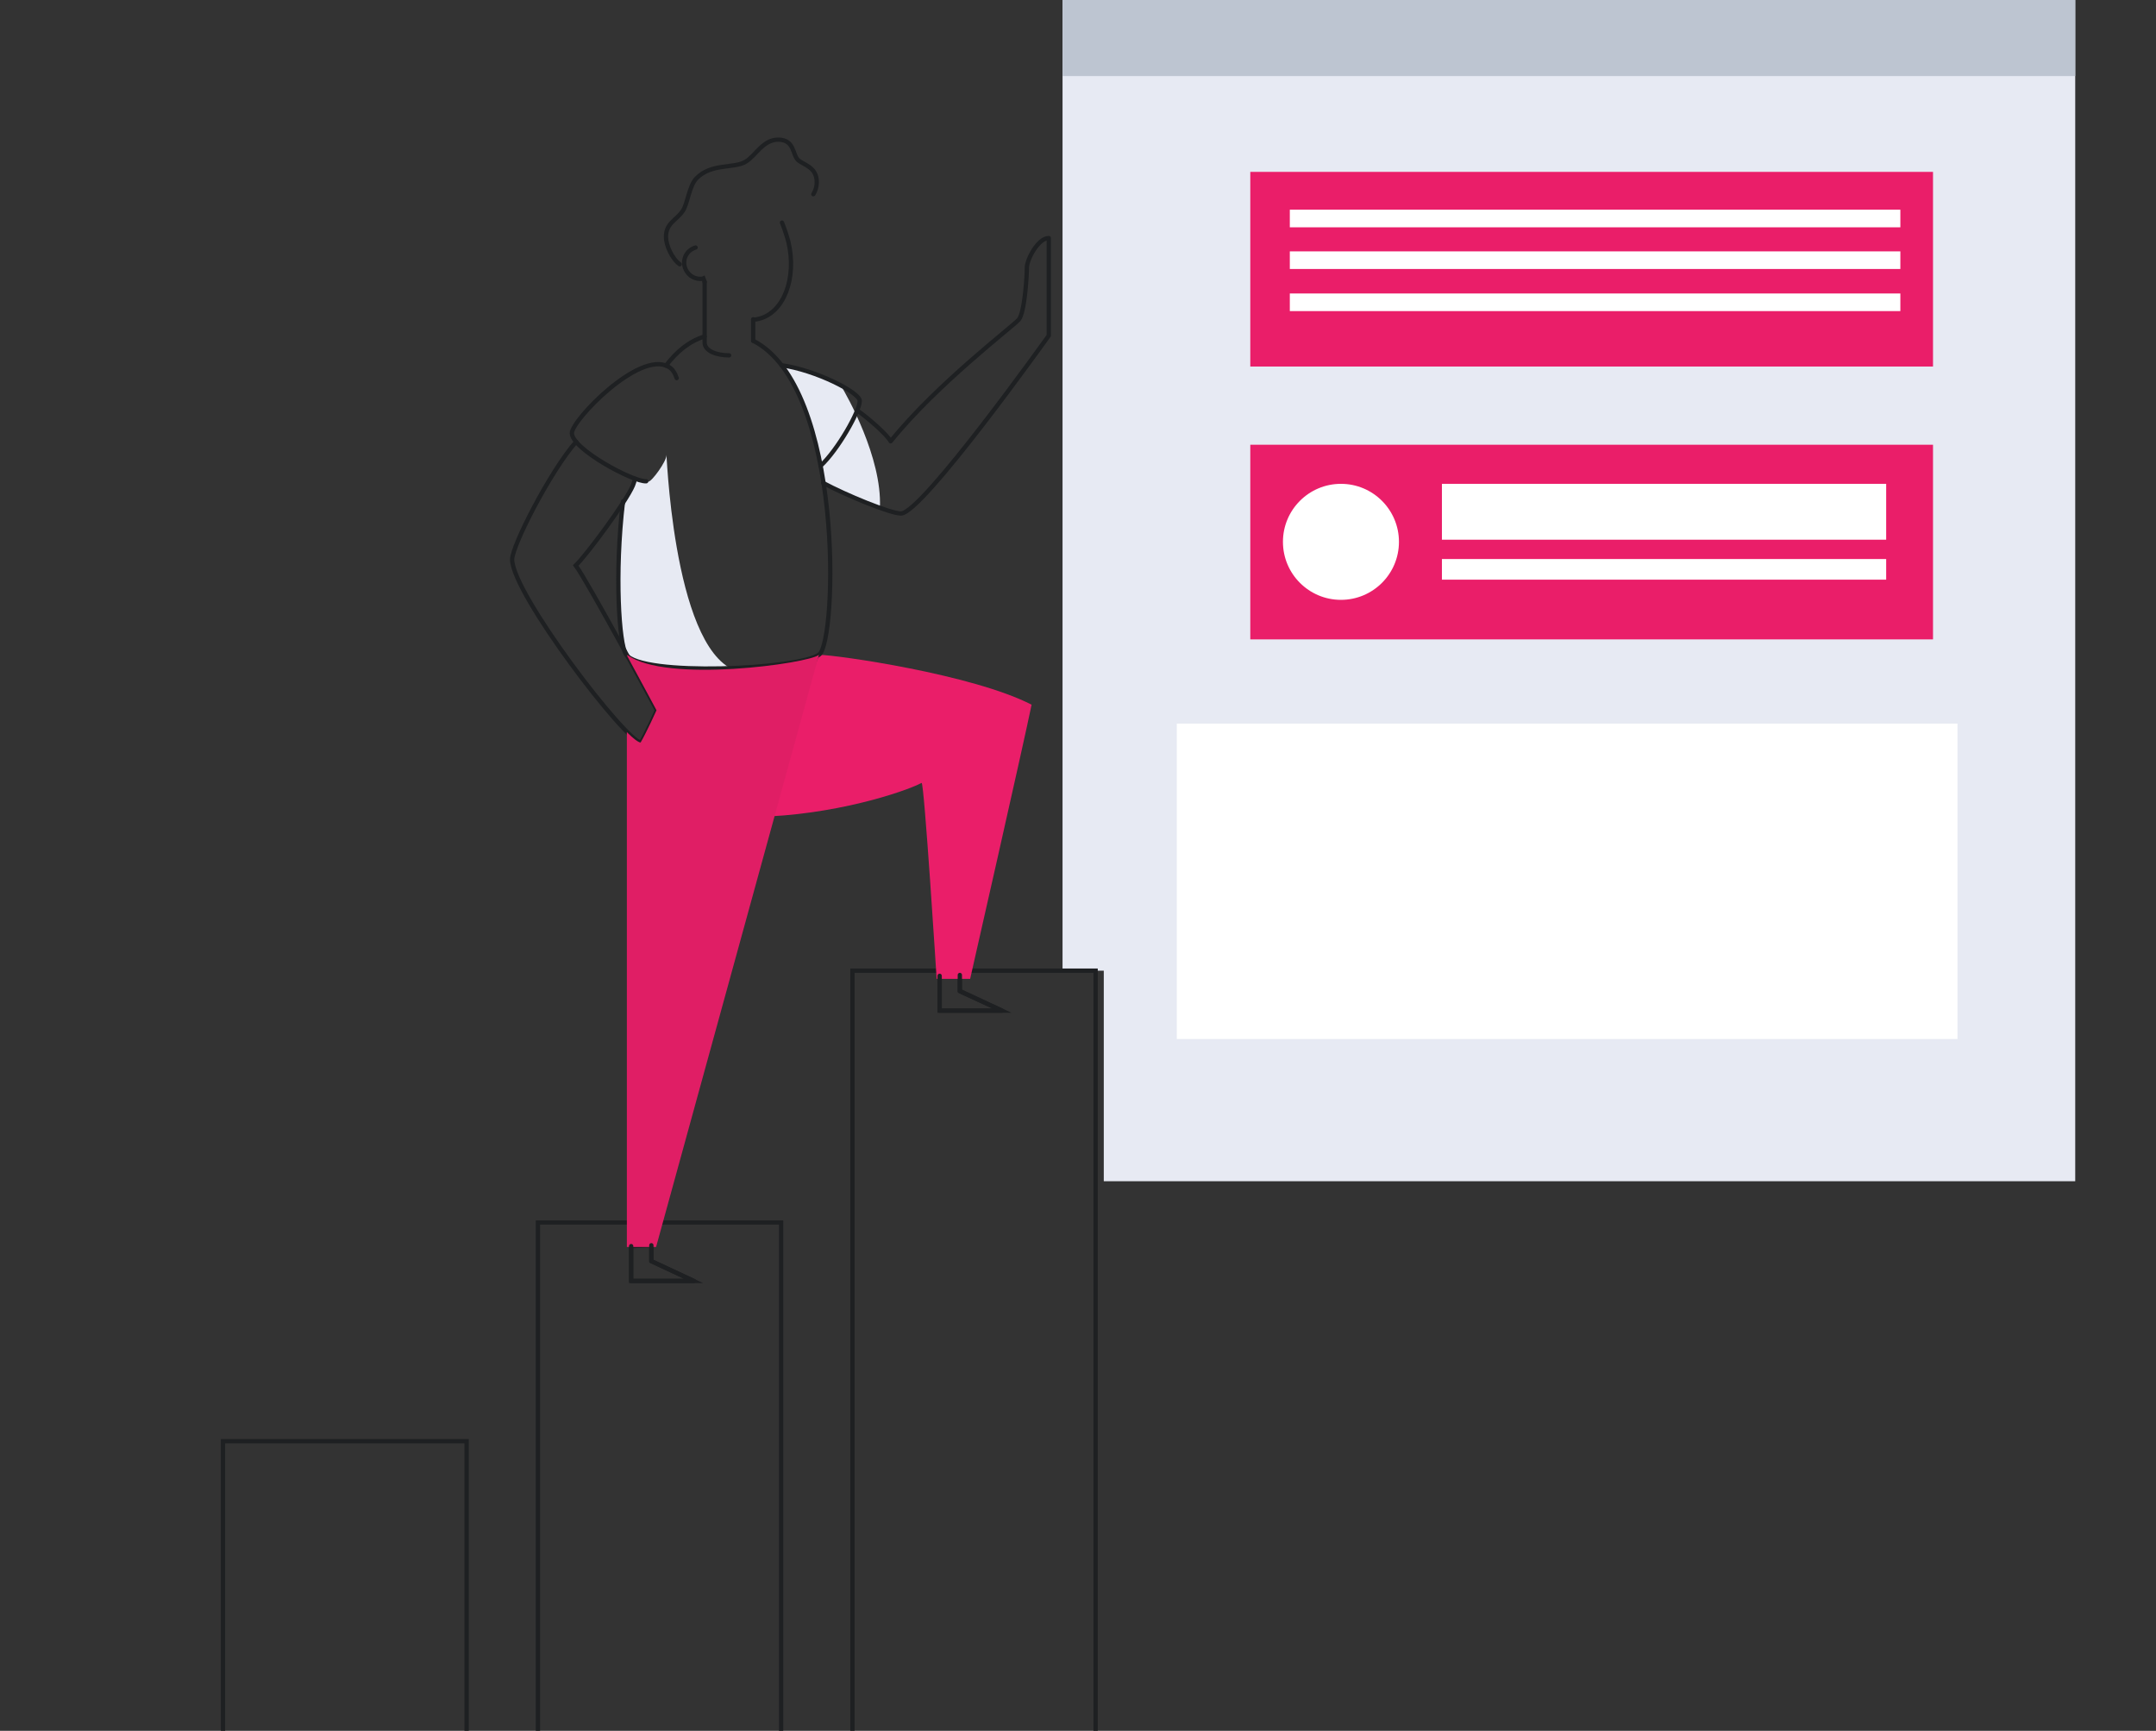 <?xml version="1.0" encoding="utf-8"?>
<!-- Generator: Adobe Illustrator 23.0.3, SVG Export Plug-In . SVG Version: 6.00 Build 0)  -->
<svg xmlns="http://www.w3.org/2000/svg" xmlns:xlink="http://www.w3.org/1999/xlink" x="0px" y="0px"
	 viewBox="0 0 501.8 402.8" style="enable-background:new 0 0 501.8 402.8;" xml:space="preserve">
<rect x="0" y="0" width="501.8" height="402.8" fill="#333333" stroke="none"/>
<style type="text/css">
	.revenue-graph-0{fill:#E7EAF3;}
	.revenue-graph-1{fill:#BDC5D1;}
	.revenue-graph-2{fill:#EA1E69;}
	.revenue-graph-3{fill:#FFFFFF;}
	.revenue-graph-4{fill:none;stroke:#1e2022;}
	.revenue-graph-5{fill:#1E2022;}
</style>
<g id="Shadows">
	<path class="revenue-graph-0 fill-gray-300" d="M195.7,89.7c1.4,2.3,9.6,16.8,9.1,28.4c-2.6-1-13.2-5.8-13.2-5.8l-0.7-3.9l-2.9-11.1l-1.6-4.3l-2.7-5.6L182,85
		l4.7,1.1L195.7,89.7z"/>
	<path class="revenue-graph-0 fill-gray-300" d="M155.1,106c0-3.3,1.2,44.1,15.9,50c-7.9,2.3-20.8,0.5-20.8,0.5l-4.1-3.9l-1.2-2.9l-0.7-10.5v-3.7l0.1-6.2
		l0.6-9l0.5-3.2l1.8-4.1l0.8-1.5c0,0,2.1,0.6,2.9,0.6S155.1,107.4,155.1,106z"/>
</g>
<polygon class="revenue-graph-0 fill-gray-300" points="247.3,0 247.3,225.9 256.9,225.9 256.9,274.9 483,274.9 483,0 "/>
<rect x="247.3" class="revenue-graph-1 fill-gray-400" width="235.7" height="17.7"/>
<rect x="291" y="40" class="revenue-graph-2 fill-primary" width="158.9" height="45.3"/>
<rect x="300.2" y="48.8" class="revenue-graph-3 fill-white" width="142.1" height="4.1"/>
<rect x="300.2" y="58.5" class="revenue-graph-3 fill-white" width="142.1" height="4.1"/>
<rect x="300.2" y="68.3" class="revenue-graph-3 fill-white" width="142.1" height="4.1"/>
<rect x="291" y="103.5" class="revenue-graph-2 fill-primary" width="158.9" height="45.3"/>
<circle class="revenue-graph-3 fill-white" cx="312.1" cy="126.1" r="13.5"/>
<rect x="335.6" y="112.6" class="revenue-graph-3 fill-white" width="103.4" height="13"/>
<rect x="335.6" y="130.1" class="revenue-graph-3 fill-white" width="103.4" height="4.8"/>
<rect x="273.9" y="168.4" class="revenue-graph-3 fill-white" width="181.7" height="73.4"/>
<path class="revenue-graph-4 fill-none stroke-dark" stroke-width="1" stroke-linecap="round" stroke-miterlimit="10" d="M255,402.8V225.9h-56.6v176.9 M218.7,235.2v-8.1l4.7-0.2v3.7l9.8,4.6H218.7z"/>
<path class="revenue-graph-4 fill-none stroke-dark" stroke-width="1" stroke-linecap="round" stroke-miterlimit="10" d="M181.8,402.8V284.5h-56.6v118.3 M146.9,298.1V290l4.7-0.2v3.7l9.8,4.6H146.9z"/>
<polyline class="revenue-graph-4 fill-none stroke-dark" stroke-width="1" stroke-linecap="round" stroke-miterlimit="10" points="51.9,402.8 51.9,335.4 108.6,335.4 108.6,402.8 "/>
<path class="revenue-graph-2 fill-primary" d="M190.7,152.4c3.9,0,35.6,4.5,49.4,11.6c-1.9,9.3-14.3,63.8-14.3,63.8H218c0,0-2.9-45.9-3.5-45.6
	c-4.2,2.2-20.8,7.6-38.6,7.9"/>
<path class="revenue-graph-4 fill-none stroke-dark" stroke-width="1" stroke-linecap="round" stroke-linejoin="round" d="M199.5,95.5c2.7,1.9,6.9,5.6,7.8,7.2C218,89.4,235.7,76,237.1,74.4s1.9-10.2,1.9-12.1s2.6-6.9,5.1-6.9v22.7
	c0,0-29.5,41.4-34.4,41.4c-2.5,0-12.9-4.3-18.1-7.1"/>
<path class="revenue-graph-4 fill-none stroke-dark" stroke-width="1" stroke-linecap="round" stroke-miterlimit="10" d="M181.9,85c7.9,1.1,18.2,6.3,18.2,8.3c0,2.4-5.1,11.4-9.1,15.1"/>
<path class="revenue-graph-4 fill-none stroke-dark" stroke-width="1" stroke-linecap="round" stroke-miterlimit="10" d="M189.3,45.2c0.5-0.8,0.8-1.8,0.8-2.8c0-3.5-3-4-4.3-5.1c-1.4-1.2-0.8-4.8-4.7-4.8c-3.5,0-5.2,3.7-7.5,5.1
	c-2.7,1.7-8,0.3-11.5,3.9c-1.7,1.7-2.1,6.1-3.2,7.6c-1.4,2.1-3.9,2.8-3.9,6c0,2,1.4,5.1,3.2,6.4"/>
<path class="revenue-graph-4 fill-none stroke-dark" stroke-width="1" stroke-linecap="round" stroke-miterlimit="10" d="M175.3,79.3c21.2,10.8,19.5,69.8,15.4,73c-4.5,3.5-41.6,5.2-45,0c-1.6-2.4-2.7-18.8-0.7-35.6"/>
<path class="revenue-graph-4 fill-none stroke-dark" stroke-width="1" stroke-linecap="round" stroke-miterlimit="10" d="M155,85.1c2.5-3.3,5.4-5.7,9-6.8"/>
<path class="revenue-graph-4 fill-none stroke-dark" stroke-width="1" stroke-linecap="round" stroke-miterlimit="10" d="M134.1,102.8c-6,6.8-14.9,24.2-14.9,27.4c0,7.9,26.6,42.6,30,42.6c1.4-2.4,3.7-7.5,3.7-7.5s-16-29.8-18.9-33.7
	c2.5-2.4,11.7-14.8,13.3-18.6c0.2-0.5,0.4-1.1,0.5-1.6"/>
<path class="revenue-graph-4 fill-none stroke-dark" stroke-width="1" stroke-linecap="round" stroke-miterlimit="10" d="M150.4,112c-3,0.2-17.3-7.5-17.3-11.2c0-3,15.6-19.2,22.4-15.5c1,0.5,1.6,1.5,2,2.7"/>
<path class="revenue-graph-4 fill-none stroke-dark" stroke-width="1" stroke-linecap="round" stroke-miterlimit="10" d="M175.3,79.3v-5"/>
<path class="revenue-graph-4 fill-none stroke-dark" stroke-width="1" stroke-linecap="round" stroke-miterlimit="10" d="M164,65.6v14.1c0,2,2.8,3,5.7,3"/>
<path class="revenue-graph-4 fill-none stroke-dark" stroke-width="1" stroke-linecap="round" stroke-miterlimit="10" d="M175.3,74.4c0.4,0,0.9-0.1,1.3-0.2c5.8-1.4,8.9-9.4,6.9-17.9c-0.4-1.5-0.9-3-1.5-4.5"/>
<path class="revenue-graph-4 fill-none stroke-dark" stroke-width="1" stroke-linecap="round" stroke-miterlimit="10" d="M161.9,57.6c-2,0.6-3.1,2.6-2.5,4.6c0.5,1.6,1.9,2.7,3.6,2.7c0.2,0,0.5,0,0.7-0.1c0.1,0.3,0.2,0.5,0.3,0.8"/>
<path class="revenue-graph-2 fill-primary" d="M146,152.4v0.3c3.7,6.8,6.8,12.6,6.8,12.6s-2.3,5.1-3.7,7.5c-0.5,0-1.7-0.9-3.2-2.4v119.8h6.8l37.9-137.8
	C188.3,154.4,154.8,159.1,146,152.4z"/>
<path class="revenue-graph-5 fill-dark" opacity=".05" d="M146,152.4v0.3c3.7,6.8,6.8,12.6,6.8,12.6s-2.3,5.1-3.7,7.5c-0.5,0-1.7-0.9-3.2-2.4v119.8h6.8l37.9-137.8
	C188.3,154.4,154.8,159.1,146,152.4z"/>
<polyline class="revenue-graph-4 fill-none stroke-dark" stroke-width="1" stroke-linecap="round" stroke-linejoin="round" points="146.9,290 146.9,298.1 161.5,298.1 151.6,293.5 151.6,289.8 "/>
<polyline class="revenue-graph-4 fill-none stroke-dark" stroke-width="1" stroke-linecap="round" stroke-linejoin="round" points="218.7,227.1 218.7,235.2 233.2,235.2 223.4,230.7 223.4,226.9 "/>
</svg>
